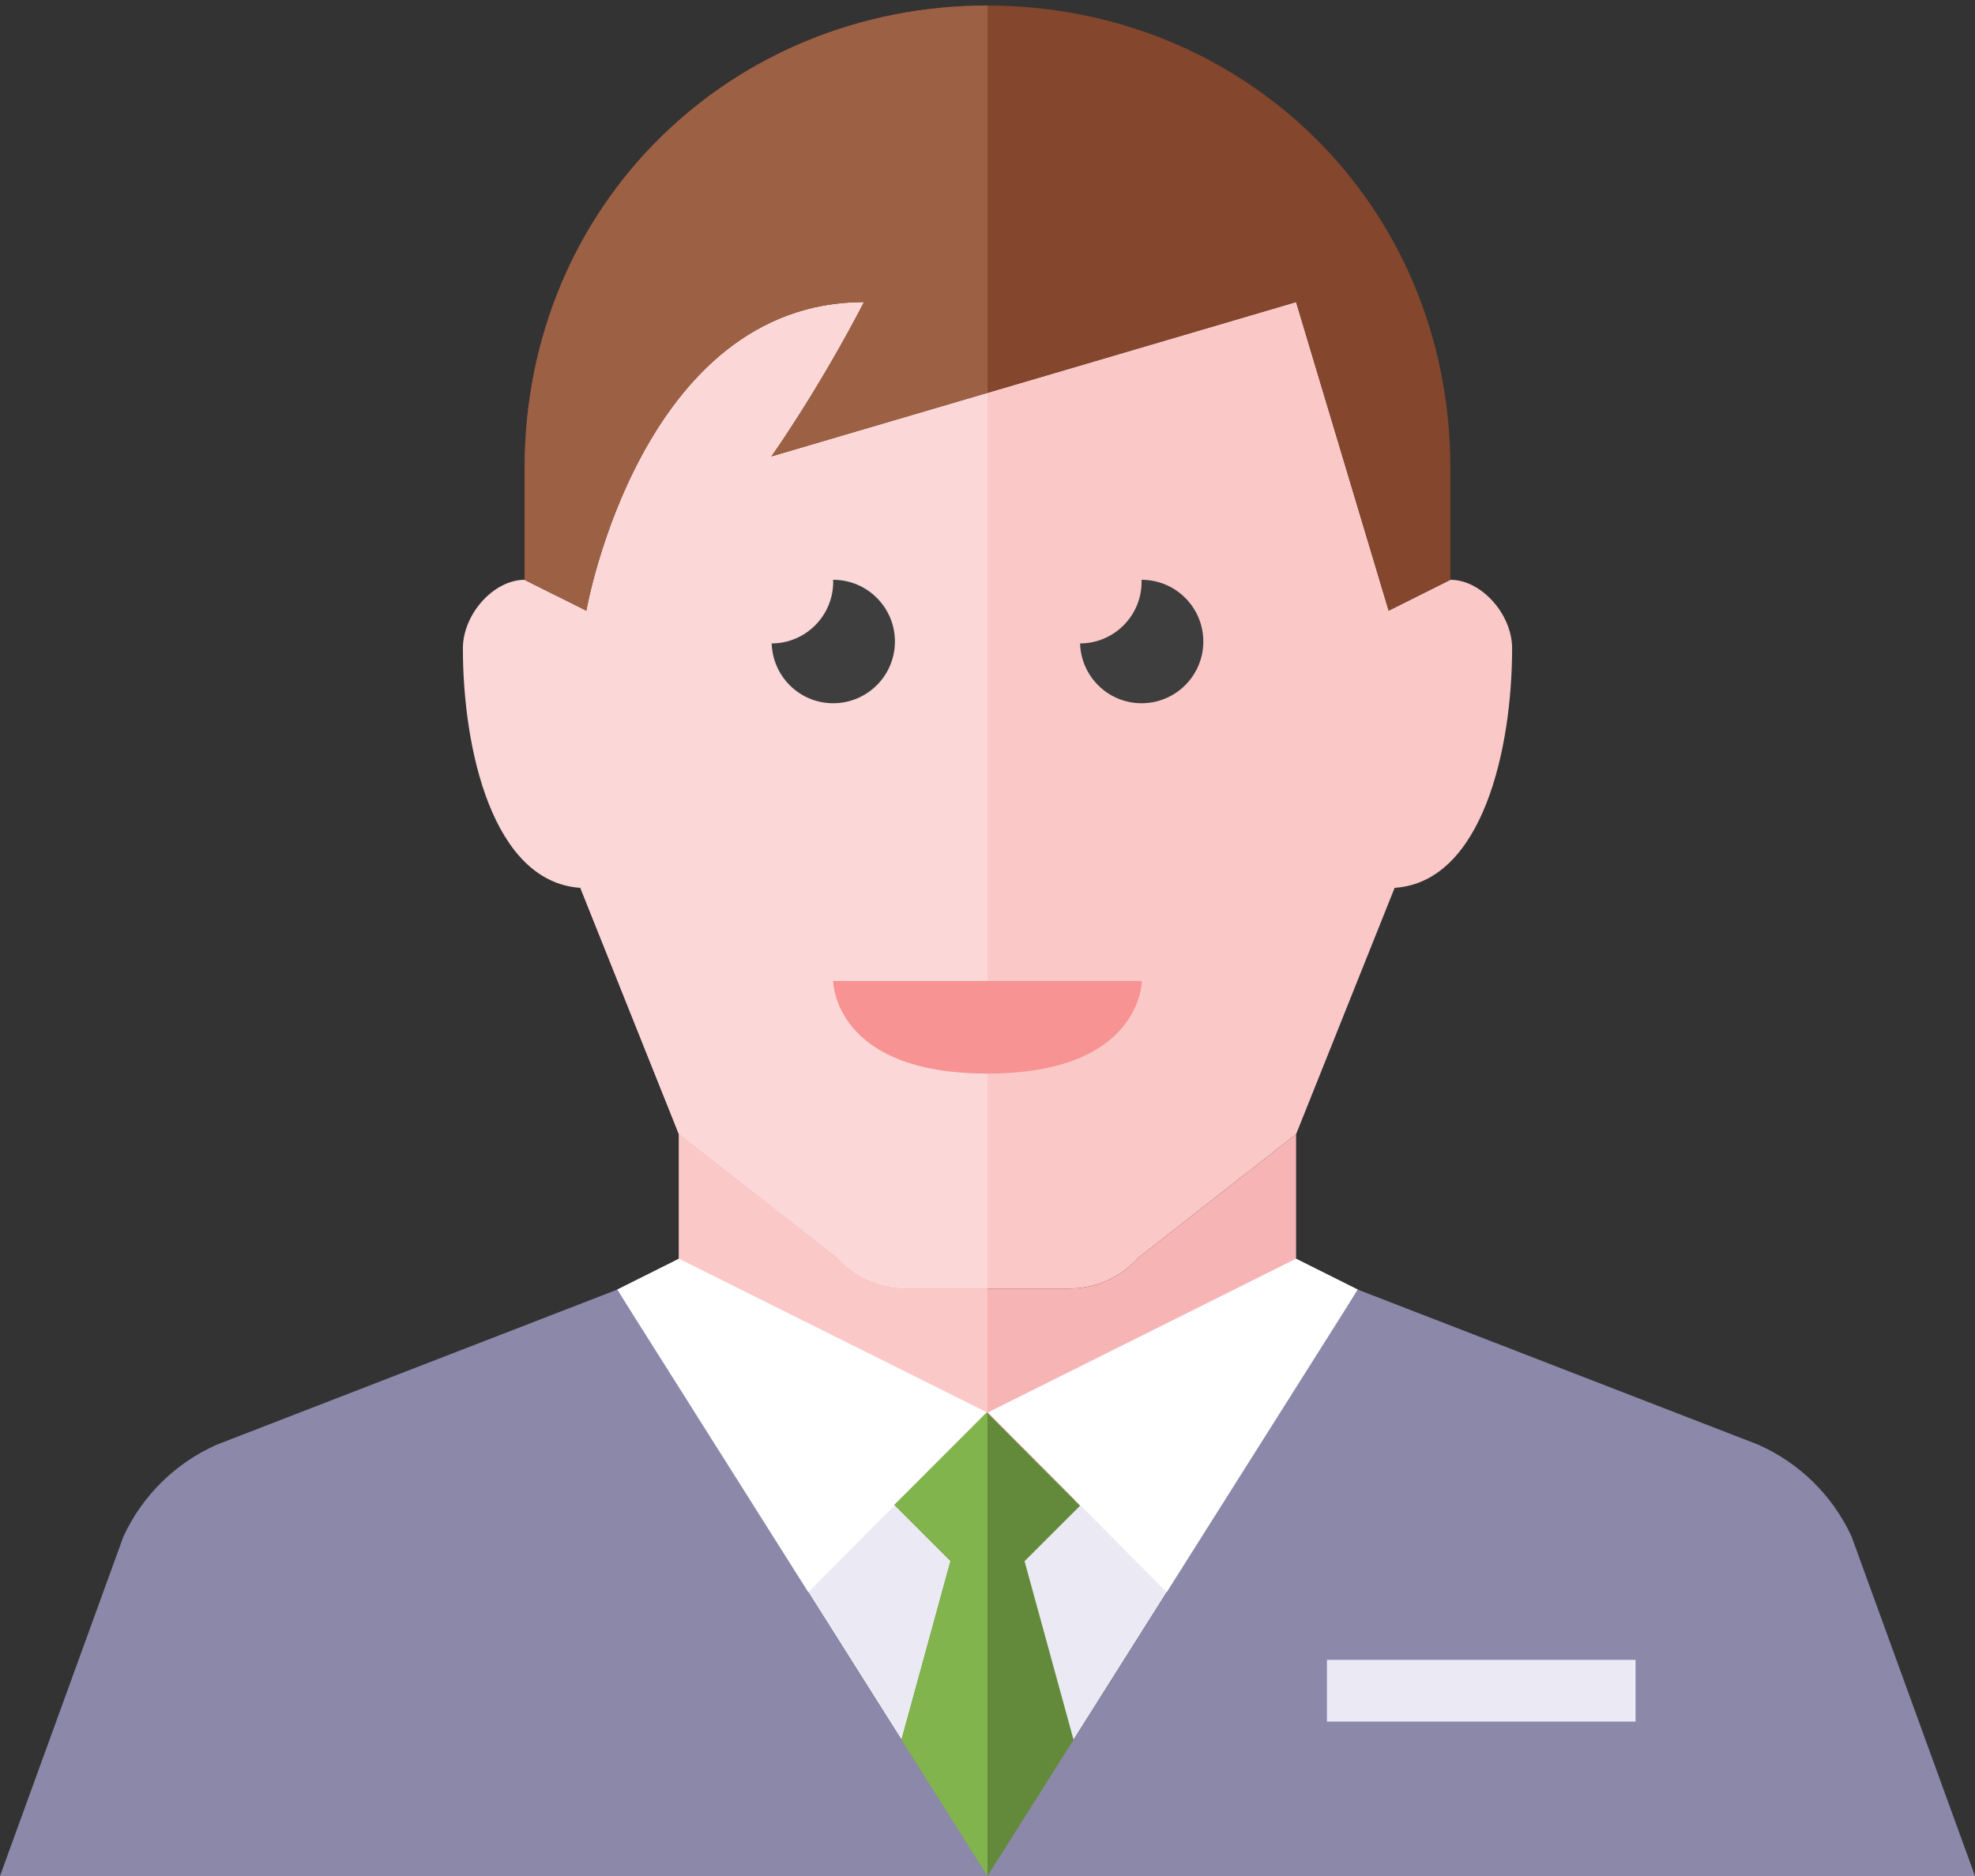 <?xml version="1.0" encoding="UTF-8"?>
<svg width="300px" height="285px" viewBox="0 0 300 285" version="1.1" xmlns="http://www.w3.org/2000/svg" xmlns:xlink="http://www.w3.org/1999/xlink">
    <rect x="0" y="0" width="300" height="285" fill="#333333" stroke="none"/>
    <!-- Generator: Sketch 48.2 (47327) - http://www.bohemiancoding.com/sketch -->
    <title>assets/img_gray_rep</title>
    <desc>Created with Sketch.</desc>
    <defs></defs>
    <g id="Characters" stroke="none" stroke-width="1" fill="none" fill-rule="evenodd" transform="translate(-700, -701)">
        <g id="assets/img_gray_rep" transform="translate(700, 701)">
            <polygon id="Fill-819" fill="#EBEAF4" points="150 285 93.75 195.904 206.25 195.904"></polygon>
            <path d="M220.312,88.082 L210.938,92.77 L196.875,45.885 L117.188,69.328 C117.188,69.328 124.219,59.449 131.25,45.885 C97.266,45.885 89.062,92.77 89.062,92.77 L84.375,90.426 L84.375,125.421 L103.125,172.307 L127.059,191.037 C129.722,194.033 133.542,195.749 137.555,195.749 L150,195.749 L162.445,195.749 C166.458,195.749 170.278,194.033 172.945,191.037 L196.875,172.307 L211.842,134.883 C225.183,133.987 229.688,113.78 229.688,98.5 C229.688,93.291 225,88.082 220.312,88.082" id="Fill-820" fill="#FBC8C8"></path>
            <path d="M162.444,195.749 L149.999,195.749 L137.554,195.749 C133.546,195.749 129.726,194.033 127.058,191.037 L103.124,172.306 L103.124,209.983 C103.124,209.983 112.499,228.737 149.999,228.737 C187.499,228.737 196.874,209.983 196.874,209.983 L196.874,172.306 L172.944,191.037 C170.277,194.033 166.457,195.749 162.444,195.749" id="Fill-821" fill="#F7B4B4"></path>
            <path d="M127.057,191.037 L103.123,172.307 L103.123,209.984 C103.123,209.984 112.498,228.738 149.998,228.738 L149.998,195.749 L137.557,195.749 C133.545,195.749 129.724,194.038 127.057,191.037" id="Fill-822" fill="#FBC8C8"></path>
            <path d="M131.25,45.885 C97.266,45.885 89.062,92.77 89.062,92.77 L79.688,88.082 C75,88.082 70.312,93.291 70.312,98.5 C70.312,113.78 74.817,133.987 88.158,134.883 L103.125,172.307 L127.059,191.037 C129.722,194.038 133.542,195.749 137.555,195.749 L150,195.749 L150,59.674 L117.188,69.328 C117.188,69.328 124.219,59.449 131.25,45.885" id="Fill-823" fill="#FBD7D7"></path>
            <path d="M135.938,97.459 C135.938,92.283 131.738,88.082 126.562,88.082 L126.534,88.082 C126.539,88.18 126.562,88.279 126.562,88.377 C126.562,93.544 122.381,97.736 117.216,97.75 C117.375,102.79 121.486,106.836 126.562,106.836 C131.738,106.836 135.938,102.635 135.938,97.459" id="Fill-824" fill="#3E3E3F"></path>
            <path d="M182.783,97.459 C182.783,92.283 178.583,88.082 173.408,88.082 L173.38,88.082 C173.385,88.18 173.408,88.279 173.408,88.377 C173.408,93.544 169.227,97.736 164.061,97.75 C164.216,102.79 168.331,106.836 173.408,106.836 C178.583,106.836 182.783,102.635 182.783,97.459" id="Fill-825" fill="#3E3E3F"></path>
            <path d="M126.562,149.033 L173.438,149.033 C173.438,149.033 173.438,163.098 150,163.098 C126.562,163.098 126.562,149.033 126.562,149.033" id="Fill-826" fill="#F79392"></path>
            <path d="M150,0.842 C111.169,0.842 79.688,30.942 79.688,71.17 L79.688,88.081 L89.062,92.77 C89.062,92.77 97.266,45.885 131.25,45.885 C124.219,59.449 117.188,69.327 117.188,69.327 L196.875,45.885 L210.938,92.77 L220.312,88.081 L220.312,71.17 C220.312,30.942 188.831,0.842 150,0.842" id="Fill-827" fill="#84462D"></path>
            <path d="M79.688,71.169 L79.688,88.08 L89.062,92.769 C89.062,92.769 97.266,45.883 131.25,45.883 C124.219,59.447 117.188,69.326 117.188,69.326 L150,59.672 L150,0.841 C111.169,0.841 79.688,30.941 79.688,71.169" id="Fill-828" fill="#9C6144"></path>
            <polygon id="Fill-829" fill="#FFFFFF" points="93.75 195.903 103.125 191.215 149.93 214.569 121.875 242.789"></polygon>
            <polygon id="Fill-830" fill="#FFFFFF" points="206.25 195.903 196.875 191.215 150.07 214.569 178.125 242.789"></polygon>
            <polygon id="Fill-831" fill="#638A3A" points="168.75 285 155.63 237.177 164.062 228.747 149.911 214.569 135.858 228.625 144.38 237.144 131.25 285"></polygon>
            <polygon id="Fill-832" fill="#81B44C" points="150 285 150 214.658 149.911 214.569 135.858 228.625 144.38 237.144 131.25 285"></polygon>
            <path d="M0,285 L18.75,233.426 C21.633,227.176 26.709,222.202 33.014,219.44 L93.75,195.918 L150,285 L0,285 Z" id="Fill-833" fill="#8B88AA"></path>
            <path d="M276.562,285 L300,285 L281.25,233.426 C278.367,227.176 273.291,222.202 266.986,219.44 L206.25,195.918 L150,285 L276.562,285" id="Fill-834" fill="#8B88AA"></path>
            <polygon id="Fill-835" fill="#EBEAF4" points="248.438 261.543 201.562 261.543 201.562 252.166 248.438 252.166"></polygon>
        </g>
    </g>
</svg>